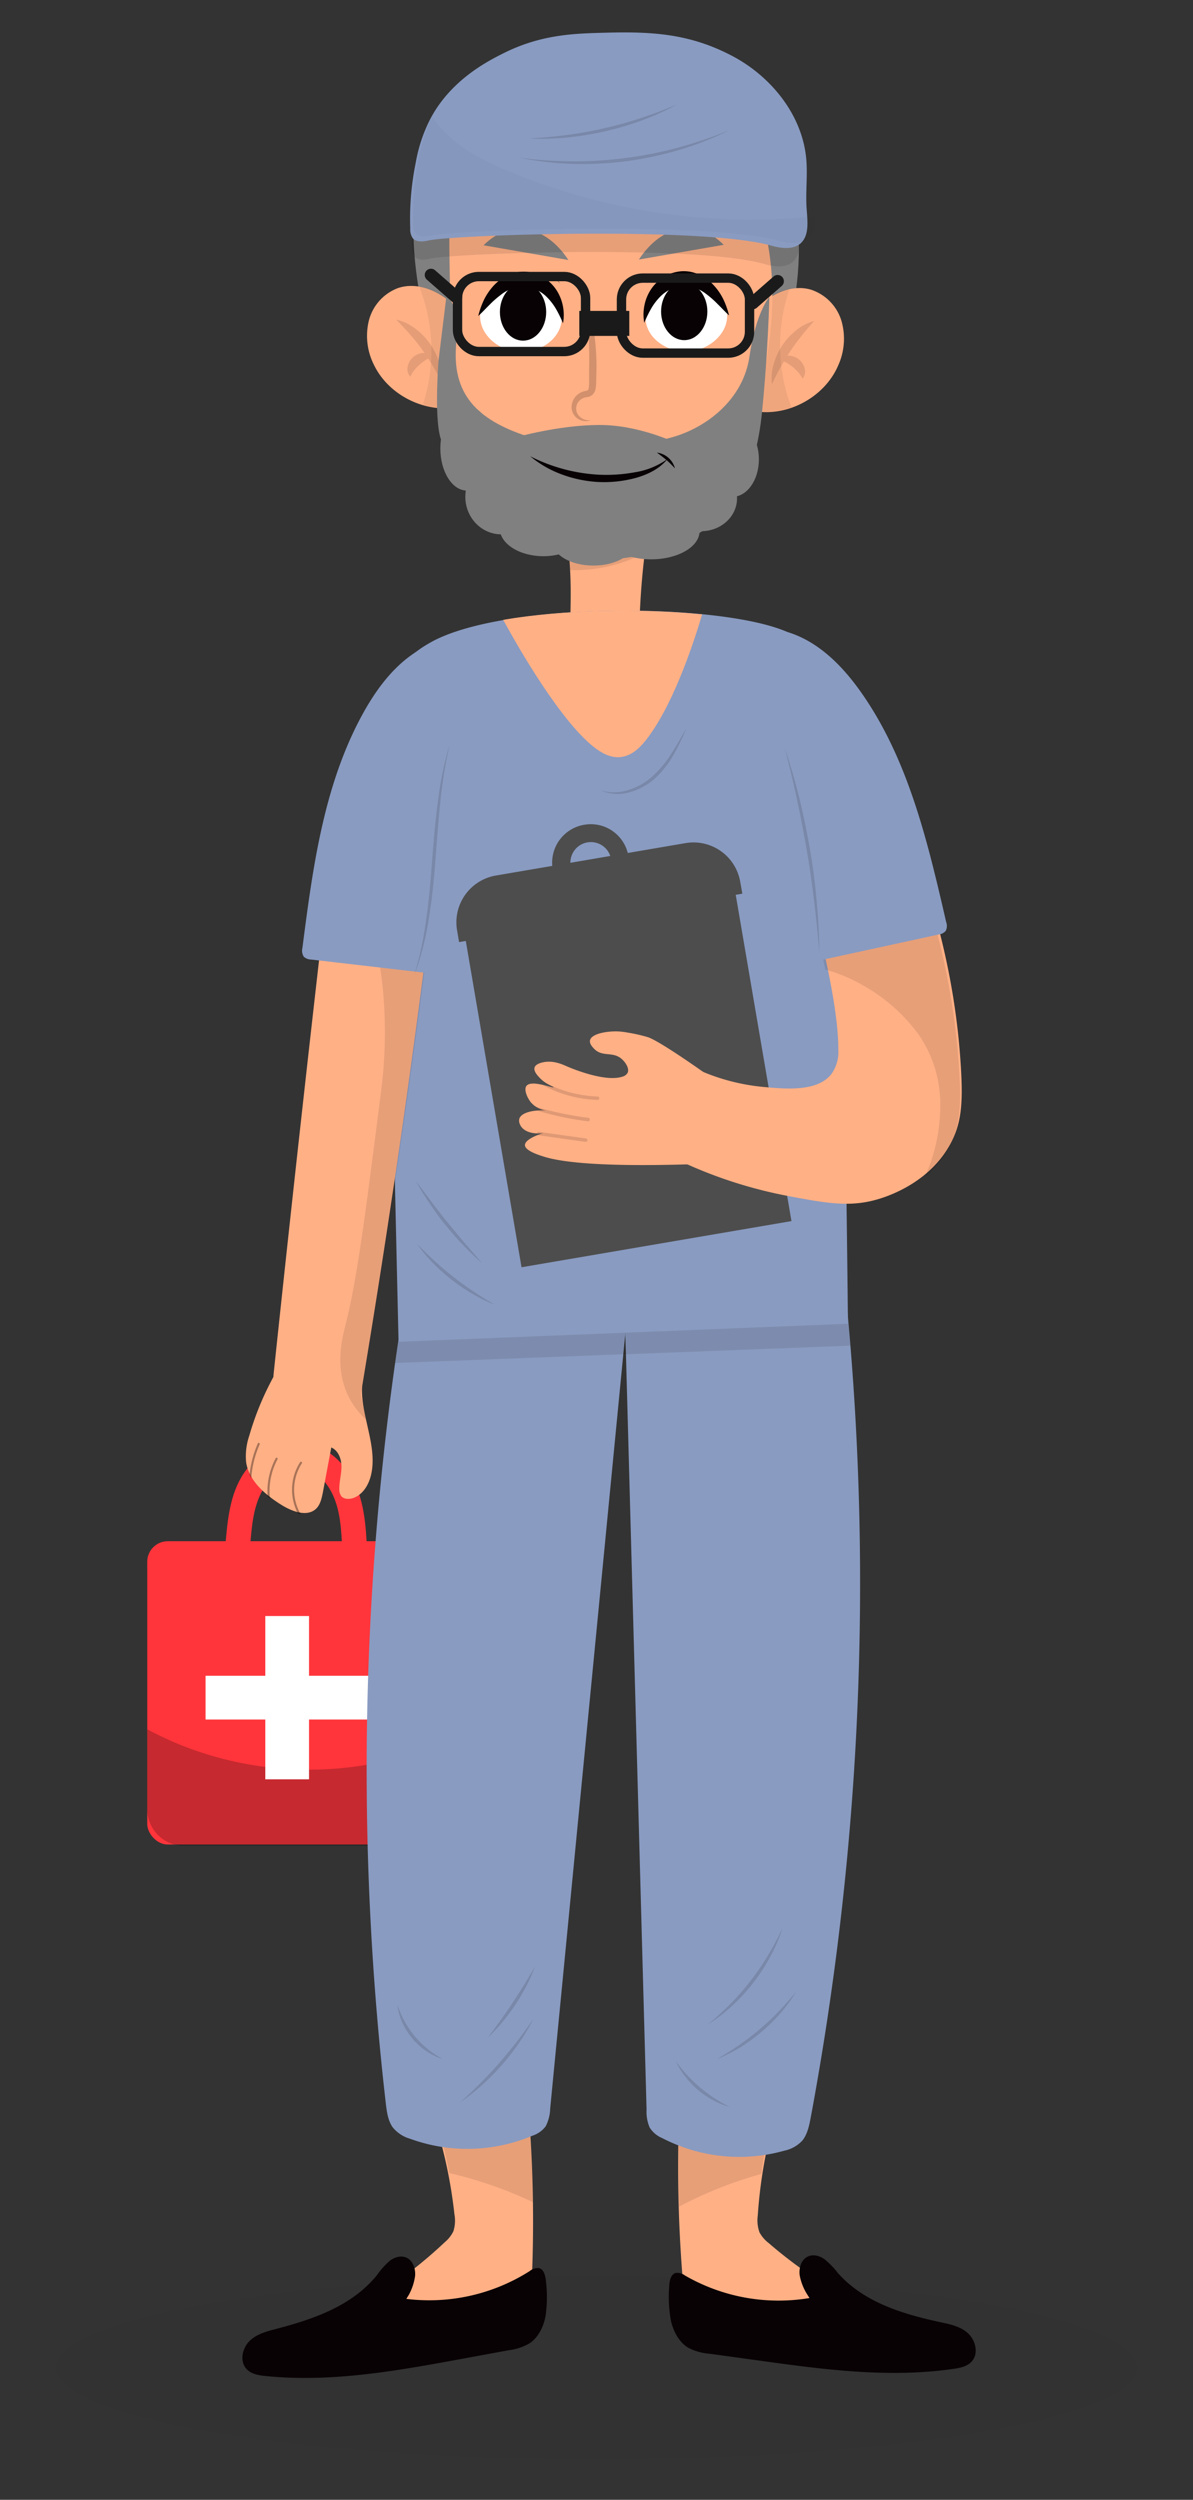 <svg id="Layer_1" data-name="Layer 1" xmlns="http://www.w3.org/2000/svg" xmlns:xlink="http://www.w3.org/1999/xlink" viewBox="0 0 382 800"><rect x="0" y="0" width="382" height="800" fill="#333333" stroke="none"/><defs><style>.cls-1,.cls-22,.cls-23,.cls-24{fill:none;}.cls-11,.cls-14,.cls-15,.cls-2,.cls-4,.cls-8{fill:#080205;}.cls-2{opacity:0.03;}.cls-3{fill:#ff353b;}.cls-4{opacity:0.23;}.cls-5{fill:#fff;}.cls-6{fill:#ffb085;}.cls-7{clip-path:url(#clip-path);}.cls-8{opacity:0.35;}.cls-9{fill:gray;}.cls-10{opacity:0.1;}.cls-12{opacity:0.06;}.cls-13{opacity:0.11;}.cls-14{opacity:0.18;}.cls-15{opacity:0.31;}.cls-16{fill:#899bc1;}.cls-17,.cls-18{fill:#4d4d4d;}.cls-18{opacity:0.3;}.cls-19{opacity:0.13;}.cls-20{clip-path:url(#clip-path-2);}.cls-21{opacity:0.36;}.cls-22,.cls-23,.cls-24{stroke:#1a1a1a;}.cls-22,.cls-23{stroke-miterlimit:10;}.cls-22{stroke-width:3px;}.cls-23,.cls-24{stroke-width:4px;}.cls-24{stroke-linecap:round;stroke-linejoin:round;}</style><clipPath id="clip-path"><path class="cls-1" d="M89.24,438.23A92.71,92.71,0,0,0,79.8,460a20.36,20.36,0,0,0-1,8.36c.85,6,6.14,10.55,11.49,13.84,3.28,2,7.82,3.71,10.68,1.34,1.57-1.31,2-3.45,2.41-5.43l2.7-14.4c2.3,1.05,3.27,3.76,3.26,6.17s-.73,4.77-.69,7.18a3.5,3.5,0,0,0,.65,2.25c.9,1.06,2.62,1,3.92.54,3-1.14,4.78-4.1,5.53-7.11,2.64-10.53-5-21.91-2.23-32.4"/></clipPath><clipPath id="clip-path-2"><path class="cls-1" d="M228.38,341.21c-14.71-5.63-21-8.19-22.48-8.93l-.49-.24a21,21,0,0,0-4.61-1.57,18.82,18.82,0,0,0-2.74-.36c-3.77-.21-8.78.67-9.31,2.77-.3,1.15.84,2.31,1.3,2.79,2.71,2.77,6,.68,8.9,3.31,1.24,1.11,2.39,3,1.84,4.3a2.64,2.64,0,0,1-1.74,1.3c-5.92,1.94-17.66-3.27-17.66-3.27-1.59-.71-4.55-2.09-7.93-1.28-2.07.49-2.41,1.35-2.47,1.53-.43,1.25,1,2.75,1.7,3.47,2.07,2.14,4.42,2.72,4.34,2.94-.13.4-7.13-2.52-8.67-.41-.9,1.23.33,3.8,1.31,5.08a7.61,7.61,0,0,0,5.88,2.79c-5.1-.39-8.85.67-9.46,2.6a2.74,2.74,0,0,0,.21,1.83c.9,2.17,3.85,3.23,7.42,2.76-1.62.53-5.75,2-5.83,3.81s4.44,3.25,6.28,3.81c11.31,3.44,39.1,2.74,54.58,2.07"/></clipPath></defs><title>people</title><ellipse class="cls-2" cx="191" cy="757.67" rx="173" ry="29.33"/><path class="cls-3" d="M80.09,494.72c.5-5.91.94-12.28,3.86-17.59,2.27-4.12,6.41-8,11.42-7.75s8.83,4.29,10.91,8.42c2.83,5.6,3,12.22,3.33,18.36.25,5.08,8.19,5.11,7.93,0-.4-8.05-.89-16.65-5.17-23.73-3.61-6-9.82-10.73-17-11s-13.42,4.31-17.27,10c-4.56,6.78-5.28,15.34-5.94,23.24-.43,5.09,7.51,5.06,7.93,0Z"/><rect class="cls-3" x="47.15" y="493.23" width="89.59" height="97.06" rx="6.56"/><path class="cls-4" d="M136.74,559.46V579A11.75,11.75,0,0,1,125,590.7H58.9A11.75,11.75,0,0,1,47.15,579V553.41C74.27,568.06,107.92,570.52,136.74,559.46Z"/><rect class="cls-5" x="84.95" y="517.17" width="14" height="52.25"/><rect class="cls-5" x="84.95" y="517.17" width="14" height="52.25" transform="translate(-451.35 635.24) rotate(-90)"/><path class="cls-6" d="M89.24,437.7a92.71,92.71,0,0,0-9.44,21.81,20.39,20.39,0,0,0-1,8.37c.85,6,6.14,10.54,11.49,13.83,3.28,2,7.82,3.71,10.68,1.34,1.57-1.31,2-3.45,2.41-5.43l2.7-14.4c2.3,1,3.27,3.76,3.26,6.17s-.73,4.77-.69,7.18a3.5,3.5,0,0,0,.65,2.25c.9,1.06,2.62,1,3.92.55,3-1.15,4.78-4.11,5.53-7.12,2.64-10.53-5-21.91-2.23-32.4"/><g class="cls-7"><path class="cls-8" d="M99.42,488.45a15.68,15.68,0,0,1-2.75-20.18c.24-.36-.33-.69-.57-.34a16.35,16.35,0,0,0,2.85,21c.32.27.79-.19.47-.47Z"/><path class="cls-8" d="M88.22,486.14A21.69,21.69,0,0,1,88.86,467c.2-.38-.37-.71-.57-.34a22.38,22.38,0,0,0-.64,19.86c.18.39.75,0,.57-.33Z"/><path class="cls-8" d="M81.32,483.25a32.67,32.67,0,0,1,1.82-21c.17-.39-.4-.73-.57-.34a33.45,33.45,0,0,0-1.89,21.52c.1.41.74.23.64-.18Z"/></g><path class="cls-9" d="M136.58,104.88c-2.86-12.18-4.85-24.82-4-37.41.39-5.88,2.65-20.86,12.33-34.23,17-23.46,46.62-24.73,65.74-19.17,6.63,1.93,21,6.12,32,21,14.78,20,17.12,50.63,7,79.47"/><path class="cls-6" d="M177.37,159.91c6.77,14,5.27,29.92,5.13,45.2a5.76,5.76,0,0,0,.43,2.76c1,1.9,3.64,2.46,5.95,2.65a53.46,53.46,0,0,0,12.51-.5,4.64,4.64,0,0,0,2.43-.92,3.76,3.76,0,0,0,.83-2.89,245.27,245.27,0,0,1,5.19-49.68"/><g class="cls-10"><path class="cls-11" d="M209.88,158q-2,9.35-3.17,18.8a48.34,48.34,0,0,1-24.21,5.64c-.52-7.28-1.87-14.4-5.09-21.07Z"/></g><path class="cls-6" d="M240.68,100.49c4.6-5.6,12-9.78,18.92-7.81a15.12,15.12,0,0,1,9.82,9.95,20.7,20.7,0,0,1-1,14.26c-4.5,10.55-16.95,17-28.08,14.46Z"/><g class="cls-12"><path class="cls-11" d="M253.41,130.32a24,24,0,0,1-13.58,1l.33-30.86c3.2-3.9,7.75-7.11,12.56-8-.39,1.5-.85,3-1.24,4.51A55.62,55.62,0,0,0,253.41,130.32Z"/></g><g class="cls-13"><path class="cls-11" d="M260.65,102.73c-1.42,1.65-2.78,3.17-4,4.74s-2.44,3.16-3.54,4.81S251,115.63,250,117.4s-1.85,3.62-2.85,5.56a16.14,16.14,0,0,1,.59-6.48,21.39,21.39,0,0,1,7.18-10.76A15.86,15.86,0,0,1,260.65,102.73Z"/><path class="cls-11" d="M249.66,115.21a3.46,3.46,0,0,1,3-1.38,5.43,5.43,0,0,1,5,4.09,3.61,3.61,0,0,1-.68,3.25,10.22,10.22,0,0,0-1.54-2.21,15.64,15.64,0,0,0-1.58-1.49,15.33,15.33,0,0,0-1.76-1.24A8.62,8.62,0,0,0,249.66,115.21Z"/></g><path class="cls-6" d="M146.7,99.08c-4.85-5.38-12.42-9.19-19.26-6.89a15.1,15.1,0,0,0-9.33,10.41,20.61,20.61,0,0,0,1.64,14.19c5,10.32,17.74,16.13,28.74,13.1Z"/><g class="cls-12"><path class="cls-11" d="M135.4,129.49a24.07,24.07,0,0,0,13.61.39l-1.78-30.82c-3.38-3.74-8.08-6.72-12.93-7.41.47,1.48,1,2.95,1.45,4.44A55.73,55.73,0,0,1,135.4,129.49Z"/></g><g class="cls-13"><path class="cls-11" d="M126.86,102.28c1.5,1.58,2.93,3,4.27,4.54s2.58,3,3.76,4.63,2.27,3.25,3.32,5,2,3.52,3.1,5.42a16.26,16.26,0,0,0-.89-6.45A21.32,21.32,0,0,0,132.74,105,15.91,15.91,0,0,0,126.86,102.28Z"/><path class="cls-11" d="M138.44,114.21a3.49,3.49,0,0,0-3.07-1.23,5.31,5.31,0,0,0-3.13,1.37,5.38,5.38,0,0,0-1.7,3,3.61,3.61,0,0,0,.84,3.21,9.58,9.58,0,0,1,1.43-2.28,13.18,13.18,0,0,1,1.51-1.56,14.28,14.28,0,0,1,1.7-1.33A8.69,8.69,0,0,1,138.44,114.21Z"/></g><path class="cls-6" d="M215.71,31.65C194.42,20.74,170.37,31.54,160,39a36.11,36.11,0,0,0-11.56,12.62,39.93,39.93,0,0,0-4,14.46c-1.38,12.55.42,25.26-.91,37.81-1.09,10.38-4.32,20.81-2.37,31.06,1.9,10,8.75,18.76,17.46,24.41s19.18,8.43,29.64,9.29c14.72,1.22,30.84-1.77,40.93-12.27,5.7-5.93,8.95-13.69,11.28-21.47,3.2-10.69,16.68-52.35-6.31-85.65C230.46,43.88,225.28,36.56,215.71,31.65Z"/><path class="cls-14" d="M187,96.25a35.21,35.21,0,0,1,3.33,11,73.5,73.5,0,0,1,.65,11.46l-.07,2.86a17.29,17.29,0,0,1-.23,3,3.38,3.38,0,0,1-1,1.79,3.56,3.56,0,0,1-1.8.74,4.71,4.71,0,0,0-1.14.29,3.85,3.85,0,0,0-.94.58,3.62,3.62,0,0,0-1,4.25,4.22,4.22,0,0,0,4.44,2.22,4.52,4.52,0,0,1-5.42-1.62,4.47,4.47,0,0,1-.75-3.17,5.44,5.44,0,0,1,1.45-3,5.62,5.62,0,0,1,1.36-1,6.06,6.06,0,0,1,1.58-.52c.91-.24.87-.3,1.08-1a20.36,20.36,0,0,0,.1-2.61l0-2.83c.07-3.77.06-7.52-.13-11.25A67.83,67.83,0,0,0,187,96.25Z"/><path class="cls-15" d="M186.35,151.28c.73.11,1.39.29,2.09.35s1.37.13,2.11.22A4.44,4.44,0,0,1,186.35,151.28Z"/><path class="cls-9" d="M204.57,83.06c7.42-11.3,18.7-13.26,27.16-4.71"/><path class="cls-5" d="M232.82,100.56c.37,6.7-6.63,12-13.27,12-5.77,0-12.1-4-12.8-9.9-.78-6.64,5.93-12.61,12.8-12.8C225.78,89.72,232.47,94.27,232.82,100.56Z"/><path class="cls-11" d="M206.29,103.31a14.53,14.53,0,0,1,0-5.3,14.31,14.31,0,0,1,2-5.17,13.28,13.28,0,0,1,4.13-4.11,13.65,13.65,0,0,1,2.72-1.31,12.83,12.83,0,0,1,3-.61,12,12,0,0,1,3.11.2,12.7,12.7,0,0,1,2.88,1,14.69,14.69,0,0,1,4.58,3.47A18.65,18.65,0,0,1,231.72,96a27.05,27.05,0,0,1,1.73,4.94c-1.31-1.19-2.46-2.46-3.65-3.62a30.3,30.3,0,0,0-3.57-3.15,12,12,0,0,0-7.7-2.66,11.67,11.67,0,0,0-7.27,3.58,18.35,18.35,0,0,0-2.77,3.69A39.58,39.58,0,0,0,206.29,103.31Z"/><path class="cls-15" d="M210.53,87.94c-.59.45-1.17.81-1.7,1.26s-1,.91-1.61,1.38A4.43,4.43,0,0,1,210.53,87.94Z"/><ellipse class="cls-11" cx="219.09" cy="99.69" rx="7.41" ry="9.17"/><path class="cls-9" d="M182,83.21C174.58,71.92,163.29,70,154.84,78.5"/><path class="cls-5" d="M153.75,100.72c-.38,6.7,6.63,12,13.26,12,5.78,0,12.11-4,12.8-9.91.79-6.63-5.92-12.6-12.8-12.79C160.79,89.88,154.1,94.43,153.75,100.72Z"/><path class="cls-11" d="M180.28,103.46a14.75,14.75,0,0,0,0-5.3,14.38,14.38,0,0,0-2-5.17,13.39,13.39,0,0,0-4.13-4.11,13.62,13.62,0,0,0-2.72-1.3,13.36,13.36,0,0,0-3-.62,12,12,0,0,0-3.11.21,13.19,13.19,0,0,0-2.88,1,14.75,14.75,0,0,0-4.58,3.48,18.78,18.78,0,0,0-3,4.54,26.57,26.57,0,0,0-1.73,4.94c1.31-1.18,2.46-2.45,3.64-3.61a31.19,31.19,0,0,1,3.58-3.15,11.91,11.91,0,0,1,7.7-2.66,11.67,11.67,0,0,1,7.27,3.58,19,19,0,0,1,2.77,3.68A41.27,41.27,0,0,1,180.28,103.46Z"/><path class="cls-15" d="M176,88.09a4.44,4.44,0,0,1,3.31,2.65c-.57-.47-1-1-1.61-1.38S176.63,88.54,176,88.09Z"/><ellipse class="cls-11" cx="167.48" cy="99.85" rx="7.41" ry="9.17"/><g class="cls-10"><path class="cls-11" d="M244.61,84.45c1.52.43,6.39,1.87,9.22-.63s2.23-7.16,1.95-11.07c-.38-5.3.33-10.64-.13-15.93-1.24-14.29-11.17-26.61-23.27-33.1-13.26-7.11-24.95-7.79-39.65-7.4-9.73.26-20,.54-31.83,6.6-5,2.55-17.42,9-23.61,22.73a50.42,50.42,0,0,0-3.69,12.13A92.74,92.74,0,0,0,131.88,79a5.37,5.37,0,0,0,.73,3c1.31,1.75,4.48.91,5.2.76C146.11,81,223.08,78.34,244.61,84.45Z"/></g><path class="cls-16" d="M246.84,78.57c1.56.43,6.54,1.86,9.45-.64s2.28-7.16,2-11.07c-.39-5.3.35-10.64-.12-15.94-1.27-14.28-11.43-26.6-23.83-33.08-13.57-7.1-25.55-7.78-40.61-7.37-10,.26-20.51.54-32.61,6.62-5.08,2.55-17.86,9-24.2,22.74A49.31,49.31,0,0,0,133.13,52a90,90,0,0,0-1.77,21.17,5.07,5.07,0,0,0,.75,3c1.33,1.75,4.59.9,5.32.75C145.94,75.15,224.78,72.47,246.84,78.57Z"/><path class="cls-6" d="M247.64,679.15a152.27,152.27,0,0,0-5,29.87,11.28,11.28,0,0,0,.56,5.4,10.64,10.64,0,0,0,2.91,3.39,146.54,146.54,0,0,0,52.7,29.2c1.86.57,4.23,2,3.52,4a3.35,3.35,0,0,1-1.82,1.65c-8.47,4.27-18.36,4-27.62,2.43s-18.34-4.5-27.7-5.29c-8.48-.73-18.59-.48-23.45-7.86-2.27-3.46-2.75-7.86-3.09-12a446,446,0,0,1-1.42-46.1Z"/><g class="cls-10"><path class="cls-11" d="M217.43,706.17a131.27,131.27,0,0,1,26.35-10.45,153.43,153.43,0,0,1,3.86-18.91l-30.38,4.59Q217,693.78,217.43,706.17Z"/></g><path class="cls-11" d="M258.35,734.09a17.47,17.47,0,0,1-2.3-6c-.26-2.16.43-4.6,2.19-5.71s4-.6,5.67.56a25.2,25.2,0,0,1,4.33,4.42c8.44,9.56,21.06,13.25,33.11,15.85,3,.64,6.11,1.31,8.46,3.37s3.54,6,1.73,8.65c-1.37,2-3.86,2.52-6.14,2.85-21.11,3.08-42.53.12-63.66-2.83l-14.57-2a17.66,17.66,0,0,1-6.76-1.89c-2.93-1.76-4.76-5.14-5.57-8.64a42.28,42.28,0,0,1-.58-10.73c.05-1.83.43-4.11,2.07-4.59a4.06,4.06,0,0,1,3,.82,60,60,0,0,0,39.87,7.21Z"/><path class="cls-6" d="M139.26,679a153.3,153.3,0,0,1,6.25,29.63,11.25,11.25,0,0,1-.33,5.42,10.6,10.6,0,0,1-2.76,3.51A146.35,146.35,0,0,1,91,749c-1.85.65-4.15,2.23-3.36,4.1a3.42,3.42,0,0,0,1.89,1.57c8.65,3.9,18.52,3.25,27.71,1.24s18.12-5.29,27.44-6.48c8.44-1.09,18.56-1.28,23.09-8.86,2.12-3.56,2.41-8,2.57-12.17a443.47,443.47,0,0,0-.57-46.12Z"/><g class="cls-10"><path class="cls-11" d="M170.6,704.73a131.21,131.21,0,0,0-26.77-9.3,151.55,151.55,0,0,0-4.68-18.72L169.7,680Q170.5,692.34,170.6,704.73Z"/></g><path class="cls-11" d="M130.92,734.39a17.66,17.66,0,0,0,2-6.1c.16-2.17-.63-4.58-2.43-5.61s-4-.43-5.65.8a25.64,25.64,0,0,0-4.13,4.6c-8,9.92-20.47,14.15-32.4,17.26-2.95.77-6,1.57-8.3,3.74s-3.29,6.18-1.36,8.71c1.45,1.91,4,2.35,6.25,2.58,21.22,2.18,42.5-1.7,63.48-5.57l14.48-2.66a17.74,17.74,0,0,0,6.66-2.19c2.85-1.88,4.54-5.34,5.19-8.87a42.47,42.47,0,0,0,.13-10.75c-.14-1.82-.61-4.08-2.27-4.49a4,4,0,0,0-2.94.95,60,60,0,0,1-39.52,8.91Z"/><path class="cls-16" d="M201.42,414.47q-.61,6.25-1.22,12.51c-.21,2.15-.41,4.3-.62,6.44Q187.87,554.11,176.17,674.8a13.11,13.11,0,0,1-1.44,5.67,8.66,8.66,0,0,1-4.22,3c-.2.09-.39.17-.59.24l0,0a53.6,53.6,0,0,1-27.8,3.45l-.5-.07a53.16,53.16,0,0,1-10.35-2.65,11,11,0,0,1-5.53-3.65c-1.51-2.12-1.9-5-2.22-7.79a933.64,933.64,0,0,1,3-236.85q5.07-36,12.94-71.29L200,413.36Z"/><path class="cls-16" d="M259.63,677.48c-.51,2.73-1.1,5.6-2.75,7.59a10.9,10.9,0,0,1-5.77,3.21,52.7,52.7,0,0,1-5.9,1.3l-.46.07a53.48,53.48,0,0,1-27.54-3.07h0a54.47,54.47,0,0,1-5.18-2.34,8.68,8.68,0,0,1-4-3.37,12.78,12.78,0,0,1-1-5.76q-3.3-120.86-6.6-241.7L200.2,427q-.18-6.74-.37-13.48l.21-.14,65.09-44.43q4.64,30.65,7.18,61.72A933,933,0,0,1,259.63,677.48Z"/><g class="cls-10"><path class="cls-11" d="M272.31,430.65l-71.93,2.75-.8,0-73.14,2.8q5.07-36,12.94-71.29L200,413.36l65.09-44.43Q269.77,399.58,272.31,430.65Z"/></g><path class="cls-16" d="M137.5,205.8c25.27-14.7,107.9-12.81,119.56-.36a42,42,0,0,1,4.58,6,43.82,43.82,0,0,1,4.94,13.05c1.62,8.32,3.79,88.94,4.94,199.14l-143.9,5.77c-2.55-109.53-4.13-189.26-4.23-200.33a25.39,25.39,0,0,1,2.47-11.63C129.21,210.62,135.13,207.18,137.5,205.8Z"/><path class="cls-6" d="M224.82,196.61c-2,6.78-8.42,27.31-17.16,39.15-2.33,3.16-5.15,6.14-9,6.53-3.14.31-6.18-1.19-9.53-4.06-11.48-9.87-25.32-34.91-28-39.87C180.45,195.06,205.19,194.65,224.82,196.61Z"/><path class="cls-6" d="M107.5,261.22Q97.07,350.11,87.67,439.13c-.18,1.77-.35,3.69.54,5.24s2.78,2.46,4.54,3.1a56.73,56.73,0,0,0,22,3.35q13.74-81.29,23.79-163.16"/><g class="cls-10"><path class="cls-11" d="M138.79,287.66q-4.83,40-11,81.71-5.79,39.22-12.3,76.68c.59,2.76,1.18,5.53,1.76,8.29a25.54,25.54,0,0,1-5.81-7.76c-4.32-9-1.85-18.42-.89-22.22,3.82-15.07,6.37-35.08,11.47-75.12a146.57,146.57,0,0,0,1.16-23.13A130.37,130.37,0,0,0,121.63,309c-1.95-11.69-7.06-23.3-15.8-31.13.64-5.56,1.29-11.14,1.94-16.7Z"/></g><path class="cls-16" d="M160.36,204.94a501.09,501.09,0,0,1-4.57,104.78,4.34,4.34,0,0,1-1.24,2.91,4.21,4.21,0,0,1-3.13.45l-51.75-6a3.57,3.57,0,0,1-2.41-.92,3.67,3.67,0,0,1-.42-2.83c3.33-25.91,6.88-52.54,19.56-75.32,4.75-8.52,11-16.61,19.66-21s20-4.36,27.28,2.14"/><path class="cls-17" d="M187.22,263.92a12.3,12.3,0,1,0,14,10.08A12.2,12.2,0,0,0,187.22,263.92Zm3.18,18.58a6.56,6.56,0,1,1,5.27-7.55A6.52,6.52,0,0,1,190.4,282.5Z"/><rect class="cls-17" x="156.81" y="285.75" width="87.67" height="113.24" transform="translate(-54.79 38.68) rotate(-9.7)"/><rect class="cls-18" x="156.81" y="285.75" width="87.67" height="113.24" transform="translate(-54.79 38.68) rotate(-9.7)"/><path class="cls-17" d="M237.7,286,147,301.49l-.67-3.89a15.2,15.2,0,0,1,12.58-17.43l60.52-10.34A15.18,15.18,0,0,1,237,282.07Z"/><path class="cls-6" d="M227.06,344.39c-9.84-7-17.4-11.83-19.71-12.5l-.66-.19a50.55,50.55,0,0,0-5.69-1.24,23.87,23.87,0,0,0-2.74-.36c-3.77-.21-8.78.67-9.32,2.76-.29,1.15.85,2.32,1.31,2.79,2.71,2.77,6,.69,8.9,3.32,1.24,1.11,2.39,3,1.84,4.3a2.64,2.64,0,0,1-1.74,1.3c-5.92,1.93-17.66-3.28-17.66-3.28-1.59-.7-4.55-2.08-7.93-1.28-2.07.5-2.41,1.36-2.47,1.54-.44,1.24,1,2.75,1.7,3.46,2.06,2.14,4.41,2.72,4.34,2.95-.13.4-7.13-2.53-8.67-.42-.9,1.23.33,3.8,1.31,5.09a7.61,7.61,0,0,0,5.88,2.79c-5.1-.39-8.85.66-9.46,2.6a2.68,2.68,0,0,0,.21,1.83c.9,2.17,3.85,3.23,7.41,2.76-1.62.52-5.74,2-5.82,3.81s4.44,3.24,6.27,3.8c11.32,3.45,39.11,2.75,54.58,2.08"/><g class="cls-19"><g class="cls-20"><path class="cls-11" d="M191.31,352h0a39.67,39.67,0,0,1-18.48-5.27.54.54,0,0,1-.2-.74.56.56,0,0,1,.75-.2,38.52,38.52,0,0,0,18,5.12.55.55,0,0,1,.52.57A.53.53,0,0,1,191.31,352Z"/><path class="cls-11" d="M188.35,358.85h-.06a100.71,100.71,0,0,1-11-2c-2.48-.59-5-1.28-7.42-2.06a.54.54,0,1,1,.34-1c2.41.77,4.88,1.45,7.33,2a100.93,100.93,0,0,0,10.85,1.94.53.53,0,0,1,.47.6A.54.54,0,0,1,188.35,358.85Z"/><path class="cls-11" d="M187.56,365.42h-.08l-15.14-2.12a.55.55,0,0,1,.15-1.08l15.14,2.12a.55.55,0,0,1,.47.61A.54.54,0,0,1,187.56,365.42Z"/></g></g><path class="cls-6" d="M253.53,222.82c-7.74,3.61-2.15,33.6,1.77,48.5,2.77,10.58,13.23,46,13.14,64.79a12.15,12.15,0,0,1-2.19,7.56c-4.48,5.81-14.65,4.85-22,4.16a66.08,66.08,0,0,1-21.83-6c-9.24,9.22-12.39,20-8.55,26.1a11.27,11.27,0,0,0,5.25,4.26,145.32,145.32,0,0,0,33.33,10.58c12.74,2.4,20.15,3.69,29.36.8,4.55-1.43,16.27-6,22.49-17.46,3.6-6.63,4.06-13.18,3.38-24.52-1.49-25.12-7-47-14.27-68-6.27-18.08-10.34-24.83-13.89-29.75C273.37,235.3,259.84,219.88,253.53,222.82Z"/><g class="cls-10"><path class="cls-11" d="M307.15,342.88c-1.49-25.12-7-47-14.27-68-6.27-18.08-10.34-24.83-13.89-29.75-6.15-8.51-19.68-23.93-26-21-7.74,3.61-2.15,33.6,1.77,48.5,1.69,6.45,6.24,22.13,9.51,37.65a52.38,52.38,0,0,1,12.4,5.24,55.7,55.7,0,0,1,17.51,15.6,39.17,39.17,0,0,1,6.89,22.41,55.23,55.23,0,0,1-5,23.26,32.89,32.89,0,0,0,7.71-9.4C307.37,360.77,307.83,354.22,307.15,342.88Z"/></g><path class="cls-16" d="M230.05,203.4a501.23,501.23,0,0,0,14.88,103.82,3.22,3.22,0,0,0,4.68,2.92l50.91-11.07a3.55,3.55,0,0,0,2.3-1.16,3.59,3.59,0,0,0,.14-2.85c-5.86-25.45-12-51.61-26.89-73-5.56-8-12.59-15.45-21.63-19s-20.38-2.37-26.94,4.82"/><g class="cls-21"><path class="cls-8" d="M262.36,305c-.44-5.55-1-11.08-1.67-16.59s-1.42-11-2.39-16.49-2-10.92-3.16-16.35-2.47-10.84-3.87-16.22q2.67,7.91,4.67,16c1.34,5.41,2.43,10.88,3.4,16.37s1.65,11,2.16,16.57S262.3,299.47,262.36,305Z"/><path class="cls-8" d="M132.61,312.28a115.86,115.86,0,0,0,3.9-18.31c.85-6.18,1.41-12.41,1.87-18.65s1-12.48,1.82-18.7a113.79,113.79,0,0,1,3.79-18.4,148.46,148.46,0,0,0-3,18.5c-.65,6.21-1.11,12.45-1.57,18.69s-1.1,12.49-2.13,18.68A93.34,93.34,0,0,1,132.61,312.28Z"/><path class="cls-8" d="M250.58,617a53.72,53.72,0,0,1-3.91,9.14,60,60,0,0,1-12.19,15.72,53.6,53.6,0,0,1-7.88,6.06,96.23,96.23,0,0,0,7.32-6.65,83.36,83.36,0,0,0,12-15.53A92.09,92.09,0,0,0,250.58,617Z"/><path class="cls-8" d="M254.93,637.38a48.33,48.33,0,0,1-4.94,6.8,58.83,58.83,0,0,1-6,5.94,60.23,60.23,0,0,1-6.82,5,48.82,48.82,0,0,1-7.5,3.79c2.42-1.42,4.78-2.88,7.06-4.48a78.81,78.81,0,0,0,6.58-5.07,75.79,75.79,0,0,0,6.06-5.69C251.33,641.64,253.15,639.54,254.93,637.38Z"/><path class="cls-8" d="M216.39,659.64a56.09,56.09,0,0,0,3.63,4.44A48.82,48.82,0,0,0,224.1,668a48.24,48.24,0,0,0,4.54,3.39c1.59,1.05,3.25,2,5,2.87a24.27,24.27,0,0,1-5.37-2.17,27.65,27.65,0,0,1-4.81-3.29,28.07,28.07,0,0,1-4-4.21A24,24,0,0,1,216.39,659.64Z"/><path class="cls-8" d="M171.32,629.35a54,54,0,0,1-2.8,6.27,67.54,67.54,0,0,1-3.49,5.92,63.05,63.05,0,0,1-4.11,5.51,51.71,51.71,0,0,1-4.69,5c1.36-1.85,2.73-3.66,4.05-5.51s2.62-3.71,3.86-5.61,2.47-3.8,3.67-5.73S170.14,631.31,171.32,629.35Z"/><path class="cls-8" d="M170.79,646.11a63.79,63.79,0,0,1-4.58,7.66,75.73,75.73,0,0,1-11.77,13.42,66.51,66.51,0,0,1-7,5.54c2.19-2,4.36-4,6.44-6.13s4.13-4.22,6.05-6.47,3.82-4.5,5.63-6.83S169.08,648.55,170.79,646.11Z"/><path class="cls-8" d="M127.23,641.51a32.56,32.56,0,0,0,2.3,5.34,30.41,30.41,0,0,0,7.31,8.8,32.52,32.52,0,0,0,4.83,3.23,18.8,18.8,0,0,1-5.31-2.58,21.88,21.88,0,0,1-7.56-9.09A19,19,0,0,1,127.23,641.51Z"/><path class="cls-8" d="M133.14,377.9l5.07,6.78c1.72,2.23,3.41,4.48,5.21,6.64s3.57,4.35,5.39,6.5l5.55,6.39a80.85,80.85,0,0,1-6.15-5.85c-2-2-3.8-4.2-5.61-6.38s-3.46-4.48-5-6.83A80.15,80.15,0,0,1,133.14,377.9Z"/><path class="cls-8" d="M133.5,398.05c1.88,1.89,3.76,3.76,5.71,5.53s3.95,3.5,6,5.09,4.22,3.17,6.41,4.64,4.45,2.84,6.74,4.2a51.14,51.14,0,0,1-7.17-3.51,59.68,59.68,0,0,1-12.59-9.84A50.92,50.92,0,0,1,133.5,398.05Z"/><path class="cls-8" d="M192.22,252.89a14.87,14.87,0,0,0,9.05-.09,20.55,20.55,0,0,0,7.82-4.52,34,34,0,0,0,5.84-7.06c1.7-2.57,3.18-5.31,4.77-8a68.72,68.72,0,0,1-4.08,8.42,32.27,32.27,0,0,1-5.82,7.42,20.23,20.23,0,0,1-8.31,4.51A13.55,13.55,0,0,1,192.22,252.89Z"/><path class="cls-8" d="M216.9,33.38a83.11,83.11,0,0,1-11.2,5.1A100.86,100.86,0,0,1,193.89,42a101.81,101.81,0,0,1-12.17,2,84.2,84.2,0,0,1-12.3.29c4.09-.22,8.17-.56,12.21-1.1s8.06-1.24,12-2.19a120,120,0,0,0,11.77-3.28C209.31,36.44,213.12,35,216.9,33.38Z"/><path class="cls-8" d="M233.69,41.59a99.81,99.81,0,0,1-16.07,6.35,112.42,112.42,0,0,1-16.93,3.64,112.37,112.37,0,0,1-17.3.87,99.84,99.84,0,0,1-17.16-2,131.77,131.77,0,0,0,17.18,1.18,122.73,122.73,0,0,0,17.14-1.1,122.53,122.53,0,0,0,16.85-3.36A134.88,134.88,0,0,0,233.69,41.59Z"/></g><path class="cls-2" d="M258.76,76.34c-2.94,2.51-8,1.07-9.56.64-22.33-6.09-102.13-3.41-110.74-1.67-.74.15-4,1-5.38-.76a5.13,5.13,0,0,1-.76-3,89,89,0,0,1,1.79-21.17A49.05,49.05,0,0,1,138,38.24c.13-.28.26-.56.41-.84a47.84,47.84,0,0,0,3.44,4.29c5.46,5.94,12.89,9.66,20.33,12.81A201.87,201.87,0,0,0,261,69.24C261.1,72,260.74,74.65,258.76,76.34Z"/><path class="cls-9" d="M140.42,115.39S139,133,141,140s8,22,22,30c4.78,2.73,18.69,8.71,30,9,8.18.21,17.25-2.37,24-5,18-7,25-22.22,27-42.11S246.35,95,246.35,95,242,100,240,114s-14,23-25,26-29,5-45,0-25.08-12.8-24-28.9-3.11-15.9-3.11-15.9Z"/><rect class="cls-22" x="199" y="89" width="41" height="24" rx="6.82"/><rect class="cls-22" x="146.5" y="88.5" width="41" height="24" rx="6.82"/><rect class="cls-23" x="187.5" y="101.5" width="12" height="4"/><line class="cls-24" x1="241" y1="97" x2="249" y2="90"/><line class="cls-24" x1="146" y1="95" x2="138" y2="88"/><path class="cls-9" d="M165,140s14-4,27-4,25,6,25,6l-28.56,6.63Z"/><path class="cls-11" d="M169.75,146a54.83,54.83,0,0,0,22.09,5.92,50.42,50.42,0,0,0,11.37-.77,24.34,24.34,0,0,0,10.56-4.29c-2.48,3.11-6.31,5-10.14,6.07a38.74,38.74,0,0,1-11.89,1.33A39.62,39.62,0,0,1,180,151.87,34.22,34.22,0,0,1,169.75,146Z"/><path class="cls-11" d="M216.08,149.84c-.94-1-1.78-1.85-2.73-2.66s-1.94-1.54-3-2.34a6.87,6.87,0,0,1,5.76,5Z"/><ellipse class="cls-9" cx="149.5" cy="143.5" rx="8.5" ry="13.5"/><ellipse class="cls-9" cx="160.5" cy="159" rx="11.5" ry="12"/><ellipse class="cls-9" cx="174" cy="169" rx="14" ry="9"/><ellipse class="cls-9" cx="190" cy="173.5" rx="13" ry="7.5"/><ellipse class="cls-9" cx="208.5" cy="170" rx="15.5" ry="9"/><ellipse class="cls-9" cx="224.5" cy="159.5" rx="11.5" ry="10.5"/><ellipse class="cls-9" cx="234.5" cy="147" rx="8.5" ry="12"/></svg>
